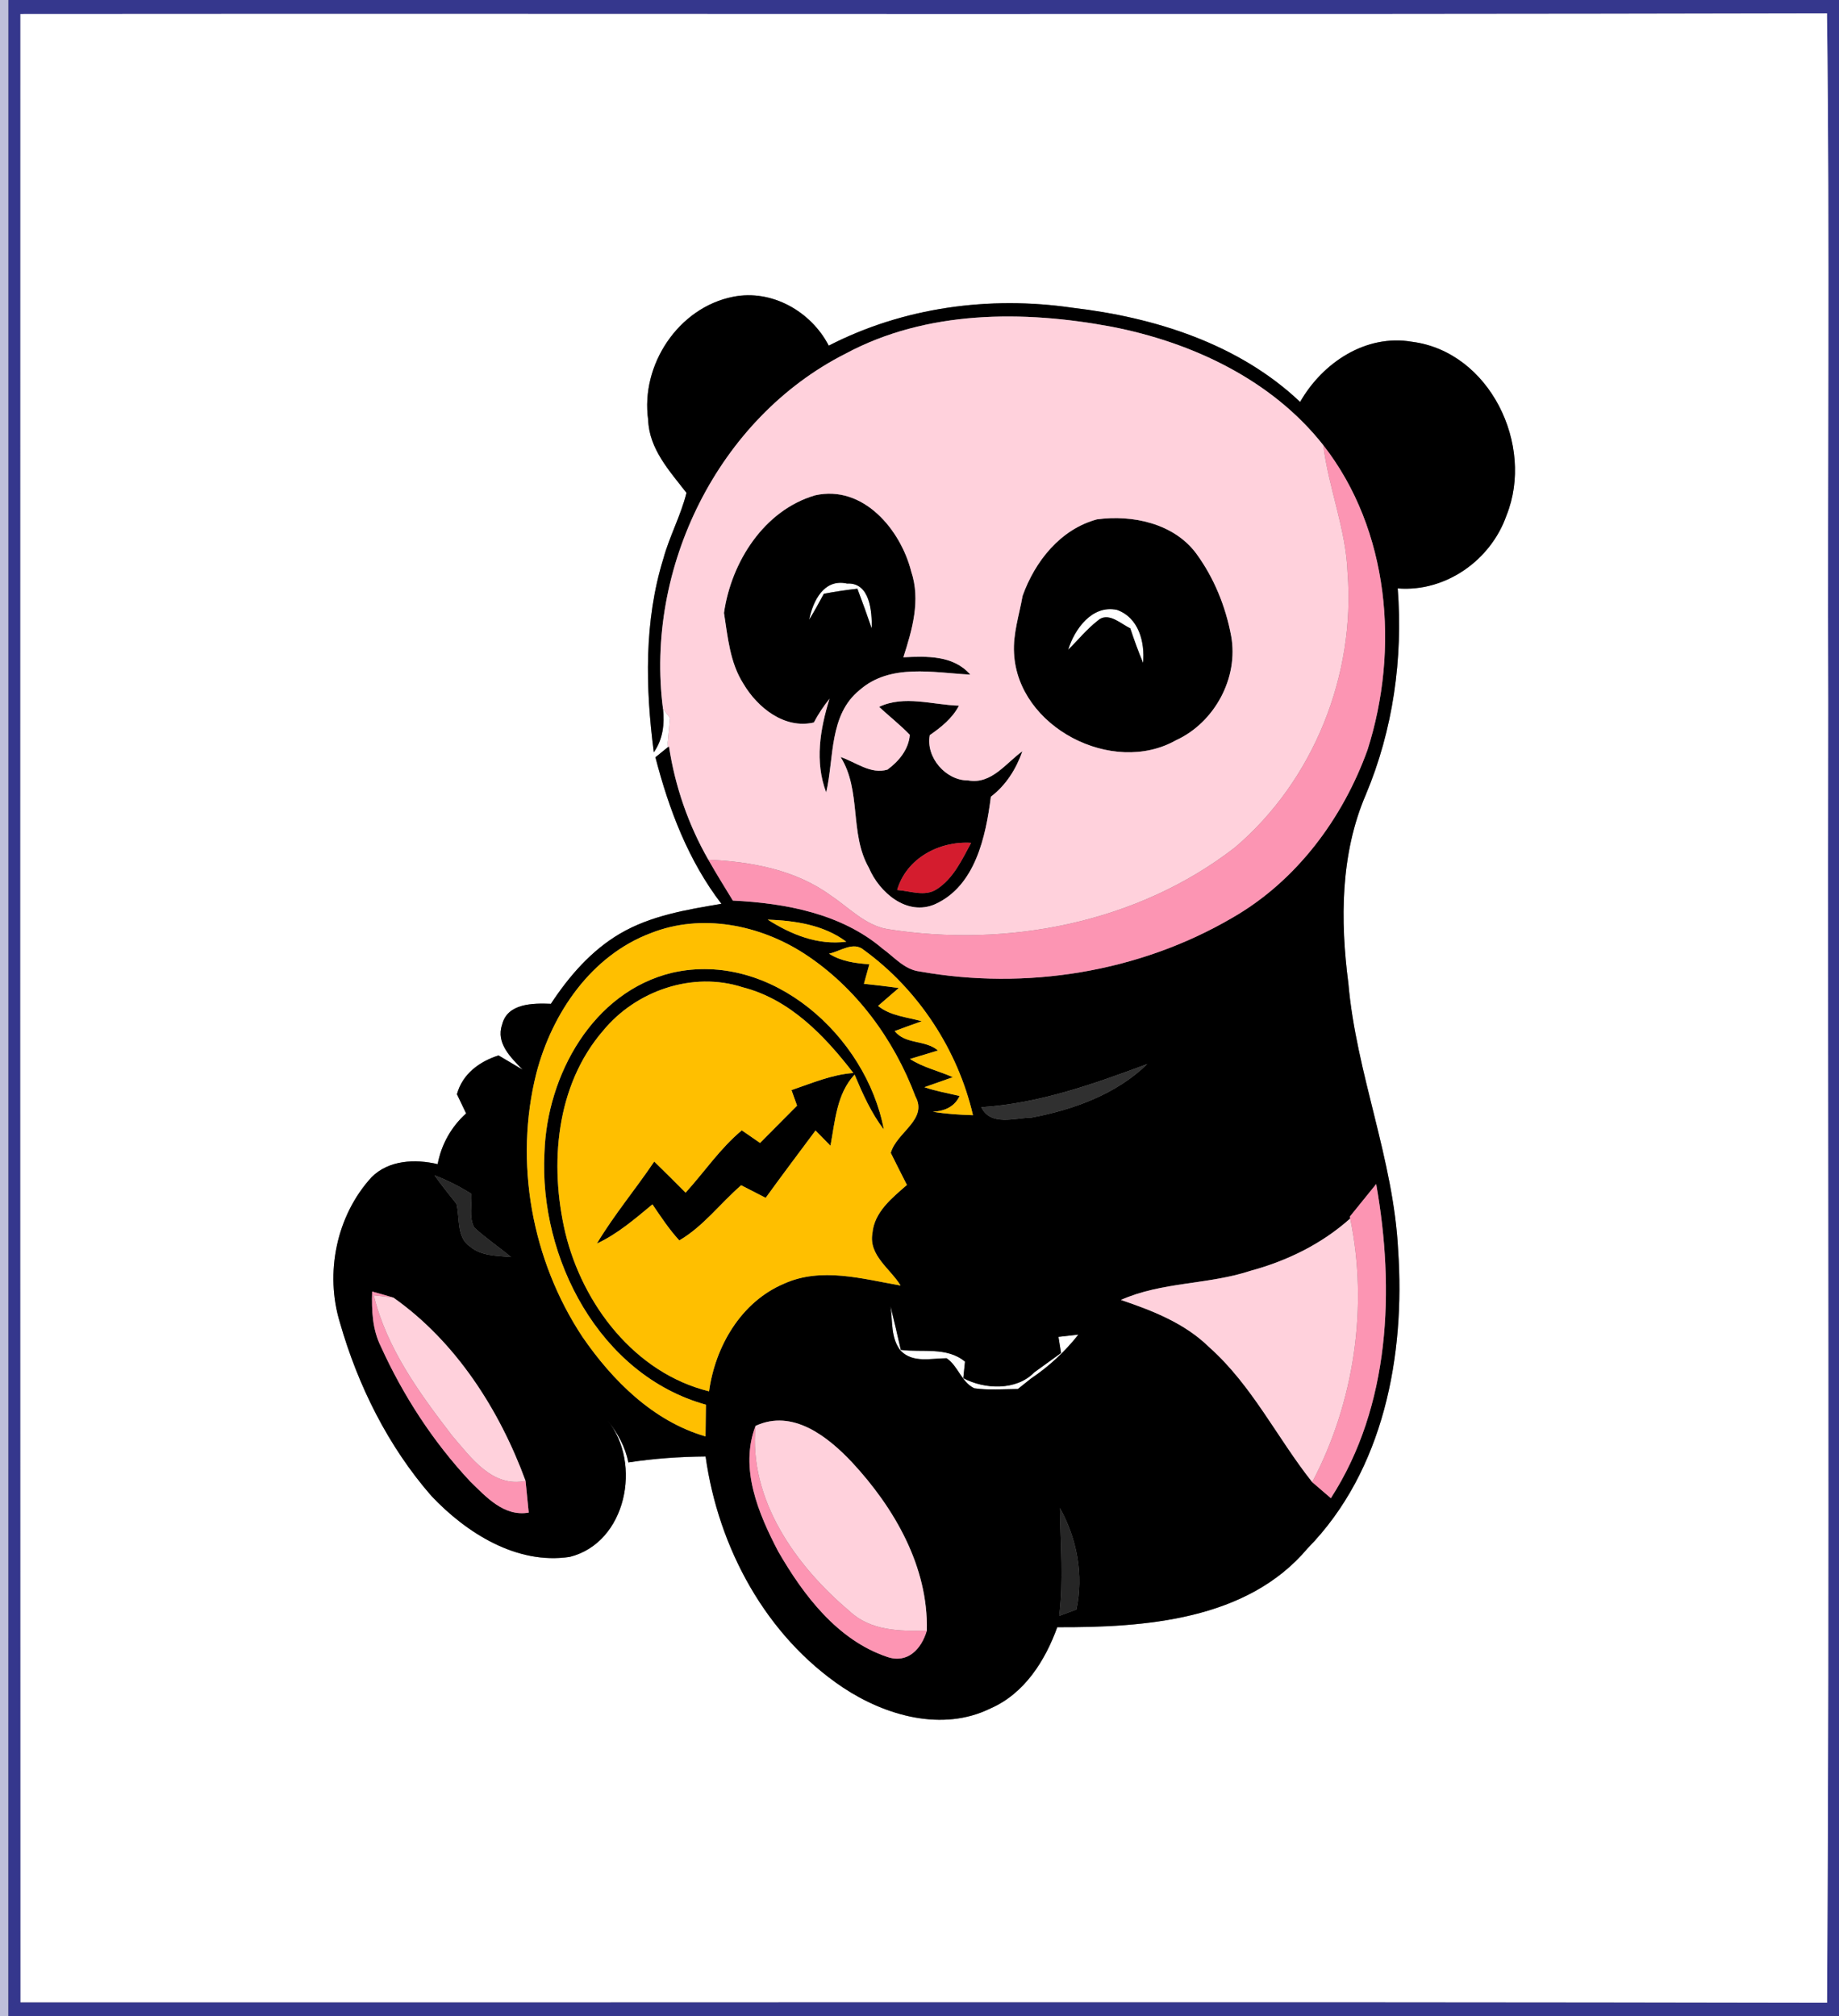 <?xml version="1.0" encoding="UTF-8" ?>
<!DOCTYPE svg PUBLIC "-//W3C//DTD SVG 1.1//EN" "http://www.w3.org/Graphics/SVG/1.1/DTD/svg11.dtd">
<svg width="228pt" height="250pt" viewBox="0 0 228 250" version="1.1" xmlns="http://www.w3.org/2000/svg">
<rect x="0" y="0" width="228" height="250" fill="#808080" stroke="none"/>
<g id="#bebfdaff">
<path fill="#bebfda" opacity="1.00" d=" M 0.00 0.00 L 1.05 0.00 C 1.04 83.33 1.06 166.67 1.04 250.00 L 0.00 250.00 L 0.00 0.00 Z" />
</g>
<g id="#35378dff">
<path fill="#35378d" opacity="1.00" d=" M 1.05 0.00 L 228.00 0.00 L 228.00 250.00 L 1.04 250.00 C 1.06 166.67 1.04 83.33 1.05 0.00 M 2.53 1.73 C 2.52 83.91 2.51 166.10 2.54 248.28 C 77.20 248.32 151.86 248.19 226.52 248.34 C 226.85 194.58 226.57 140.81 226.66 87.04 C 226.56 58.58 226.87 30.11 226.51 1.65 C 151.85 1.82 77.19 1.67 2.53 1.73 Z" />
</g>
<g id="#ffffffff">
<path fill="#ffffff" opacity="1.00" d=" M 2.53 1.73 C 77.19 1.67 151.85 1.82 226.51 1.65 C 226.87 30.11 226.56 58.58 226.66 87.04 C 226.57 140.81 226.85 194.58 226.52 248.34 C 151.86 248.19 77.20 248.32 2.54 248.28 C 2.51 166.10 2.52 83.91 2.53 1.73 M 90.89 36.80 C 84.09 38.14 79.40 45.28 80.36 52.06 C 80.48 55.68 83.02 58.41 85.11 61.11 C 84.42 63.91 83.01 66.47 82.25 69.25 C 79.84 77.01 80.02 85.30 81.06 93.28 C 82.18 91.70 82.41 89.78 82.20 87.90 C 82.42 88.18 82.85 88.73 83.07 89.01 C 83.00 89.78 82.86 91.31 82.78 92.07 L 82.80 92.65 C 82.42 92.96 81.65 93.59 81.26 93.90 C 82.93 100.37 85.34 106.72 89.44 112.07 C 85.13 112.80 80.67 113.53 76.85 115.78 C 73.30 117.87 70.55 121.05 68.30 124.47 C 66.10 124.38 62.89 124.39 62.25 127.06 C 61.46 129.36 63.34 131.13 64.78 132.63 C 63.79 132.04 62.80 131.45 61.81 130.87 C 59.41 131.64 57.34 133.17 56.65 135.68 C 56.93 136.28 57.50 137.47 57.79 138.06 C 55.94 139.73 54.72 141.91 54.26 144.35 C 51.48 143.70 48.19 143.83 46.06 145.98 C 41.71 150.73 40.26 157.85 42.14 163.99 C 44.38 171.82 48.12 179.34 53.49 185.50 C 57.83 190.09 64.08 194.05 70.64 193.05 C 77.67 191.29 79.62 181.44 75.34 176.15 C 76.56 177.68 77.53 179.39 77.90 181.34 C 81.07 180.85 84.27 180.63 87.48 180.60 C 89.05 191.87 94.93 202.84 104.51 209.25 C 109.77 212.74 116.83 214.78 122.80 211.84 C 127.00 210.01 129.58 205.93 131.08 201.77 C 141.91 201.81 154.60 200.92 162.10 192.01 C 171.57 182.36 174.23 168.04 173.34 154.99 C 172.77 143.70 168.15 133.15 167.17 121.92 C 166.16 114.13 166.18 105.88 169.33 98.55 C 172.72 90.49 173.95 81.66 173.29 72.96 C 179.24 73.44 184.85 69.45 186.78 63.90 C 190.28 55.20 184.70 43.62 175.07 42.38 C 169.32 41.39 163.95 45.00 161.19 49.84 C 153.58 42.63 143.16 39.35 132.95 38.16 C 122.69 36.66 112.00 38.10 102.75 42.86 C 100.55 38.61 95.68 35.84 90.89 36.80 Z" />
<path fill="#ffffff" opacity="1.00" d=" M 100.32 76.85 C 100.78 74.54 102.14 71.71 105.02 72.36 C 107.87 72.20 108.12 75.83 108.08 77.94 C 107.51 76.28 106.92 74.63 106.30 73.00 C 104.90 73.16 103.51 73.36 102.14 73.63 C 101.56 74.72 100.96 75.79 100.32 76.85 Z" />
<path fill="#ffffff" opacity="1.00" d=" M 132.43 80.57 C 133.23 77.99 135.40 74.97 138.48 75.62 C 141.18 76.59 141.96 79.60 141.72 82.20 C 141.13 80.79 140.61 79.35 140.13 77.91 C 138.93 77.35 137.37 75.78 136.07 76.98 C 134.72 78.04 133.65 79.38 132.43 80.57 Z" />
<path fill="#ffffff" opacity="1.00" d=" M 111.68 167.50 C 110.41 165.95 110.68 163.83 110.41 161.98 C 110.86 163.77 111.27 165.58 111.68 167.38 C 114.36 167.73 117.39 166.97 119.64 168.84 C 119.58 169.35 119.48 170.38 119.43 170.89 C 122.07 172.29 126.01 172.47 128.23 170.17 C 129.33 169.37 130.44 168.57 131.55 167.77 C 131.47 167.27 131.31 166.27 131.23 165.77 C 131.85 165.70 133.08 165.56 133.70 165.49 C 132.03 167.60 130.07 169.43 127.83 170.93 C 127.43 171.25 126.61 171.90 126.20 172.23 C 124.40 172.24 122.57 172.40 120.78 172.14 C 119.17 171.35 118.79 169.38 117.36 168.42 C 115.44 168.42 113.20 169.05 111.68 167.50 Z" />
</g>
<g id="#000000ff">
<path fill="#000000" opacity="1.00" d=" M 90.89 36.80 C 95.68 35.84 100.55 38.61 102.75 42.86 C 112.00 38.10 122.69 36.66 132.95 38.16 C 143.16 39.35 153.58 42.63 161.19 49.84 C 163.95 45.00 169.32 41.39 175.07 42.38 C 184.70 43.62 190.28 55.20 186.78 63.90 C 184.85 69.45 179.24 73.44 173.29 72.96 C 173.95 81.66 172.72 90.49 169.33 98.55 C 166.18 105.88 166.16 114.13 167.17 121.92 C 168.15 133.15 172.77 143.70 173.34 154.99 C 174.23 168.04 171.57 182.36 162.10 192.01 C 154.60 200.92 141.91 201.81 131.08 201.77 C 129.58 205.93 127.00 210.01 122.80 211.84 C 116.83 214.78 109.77 212.74 104.51 209.25 C 94.93 202.84 89.05 191.87 87.48 180.60 C 84.27 180.63 81.07 180.85 77.90 181.34 C 77.53 179.39 76.56 177.68 75.34 176.15 C 79.62 181.44 77.67 191.29 70.64 193.05 C 64.08 194.05 57.83 190.09 53.49 185.50 C 48.12 179.34 44.38 171.82 42.14 163.99 C 40.26 157.85 41.71 150.73 46.06 145.98 C 48.19 143.83 51.48 143.70 54.26 144.35 C 54.72 141.91 55.94 139.73 57.79 138.06 C 57.50 137.47 56.93 136.28 56.65 135.68 C 57.34 133.17 59.41 131.64 61.81 130.87 C 62.80 131.45 63.79 132.04 64.78 132.63 C 63.34 131.13 61.46 129.36 62.25 127.06 C 62.89 124.39 66.10 124.38 68.30 124.47 C 70.55 121.05 73.30 117.87 76.85 115.78 C 80.67 113.53 85.13 112.80 89.44 112.07 C 85.34 106.72 82.93 100.37 81.26 93.90 C 81.65 93.59 82.42 92.96 82.80 92.65 L 82.94 92.55 C 83.69 97.49 85.34 102.27 87.82 106.60 C 88.79 108.31 89.83 109.99 90.86 111.67 C 97.38 111.99 104.29 113.27 109.41 117.62 C 110.87 118.67 112.14 120.24 114.03 120.46 C 127.17 122.81 141.21 120.57 152.77 113.81 C 160.71 109.26 166.48 101.50 169.55 92.97 C 173.52 80.50 172.28 65.72 164.06 55.20 C 157.67 47.08 147.77 42.44 137.80 40.51 C 126.85 38.46 114.88 38.46 104.84 43.85 C 89.01 51.86 79.93 70.47 82.20 87.90 C 82.41 89.78 82.18 91.70 81.06 93.28 C 80.02 85.30 79.84 77.01 82.25 69.25 C 83.01 66.47 84.42 63.91 85.11 61.11 C 83.02 58.41 80.48 55.68 80.36 52.06 C 79.40 45.28 84.09 38.14 90.89 36.80 M 95.18 114.03 C 98.10 115.89 101.39 117.23 104.92 116.77 C 102.13 114.68 98.58 114.16 95.18 114.03 M 80.68 115.71 C 73.29 118.49 68.45 125.63 66.51 133.03 C 63.70 144.10 65.93 156.28 72.22 165.78 C 75.94 171.19 81.00 176.24 87.47 178.11 C 87.49 176.80 87.50 175.49 87.52 174.18 C 74.32 170.51 66.81 155.99 67.50 142.95 C 67.80 133.35 73.48 122.96 83.37 120.61 C 95.63 117.85 107.39 128.47 109.58 140.06 C 108.01 138.01 106.95 135.62 105.95 133.25 C 103.72 135.64 103.54 139.02 102.96 142.07 C 102.49 141.59 101.57 140.65 101.11 140.18 C 99.04 142.96 96.96 145.72 94.93 148.53 C 93.92 148.01 92.90 147.49 91.89 146.97 C 89.30 149.21 87.20 152.07 84.22 153.81 C 82.96 152.44 81.93 150.87 80.89 149.34 C 78.73 151.13 76.58 153.00 74.00 154.20 C 76.13 150.64 78.80 147.46 81.11 144.03 C 82.42 145.30 83.71 146.59 85.00 147.89 C 87.33 145.32 89.29 142.39 91.97 140.16 C 92.53 140.55 93.66 141.33 94.23 141.72 C 95.76 140.18 97.29 138.64 98.82 137.10 C 98.65 136.62 98.30 135.66 98.13 135.17 C 100.64 134.32 103.12 133.24 105.80 133.05 C 102.24 128.43 97.93 123.91 92.08 122.42 C 85.88 120.40 78.83 122.85 74.76 127.82 C 68.91 134.61 68.10 144.39 70.08 152.83 C 72.22 161.74 78.71 170.26 87.91 172.52 C 88.67 166.97 91.86 161.44 97.19 159.18 C 101.81 157.08 106.92 158.58 111.65 159.40 C 110.40 157.33 107.68 155.67 108.16 152.93 C 108.39 150.28 110.59 148.55 112.44 146.93 C 111.76 145.61 111.10 144.28 110.44 142.96 C 111.13 140.42 115.07 138.83 113.50 135.97 C 110.84 128.88 106.12 122.42 99.73 118.26 C 94.18 114.66 86.96 113.21 80.68 115.71 M 102.78 118.25 C 104.28 119.21 106.03 119.44 107.78 119.57 C 107.55 120.38 107.33 121.18 107.11 121.99 C 108.55 122.14 109.99 122.31 111.43 122.51 C 110.79 123.06 109.51 124.17 108.86 124.73 C 110.40 125.98 112.44 126.11 114.28 126.63 C 113.16 127.03 112.04 127.43 110.92 127.85 C 112.26 129.54 114.73 128.91 116.29 130.26 C 115.43 130.52 113.69 131.05 112.82 131.31 C 114.45 132.37 116.37 132.78 118.13 133.57 C 117.25 133.88 115.49 134.50 114.61 134.81 C 116.02 135.30 117.51 135.55 118.97 135.90 C 118.40 137.12 117.29 137.77 115.65 137.85 C 117.30 138.13 118.97 138.23 120.63 138.28 C 118.75 130.18 113.85 122.70 107.12 117.81 C 105.79 116.67 104.18 117.98 102.78 118.25 M 121.67 137.29 C 122.80 139.68 125.83 138.61 127.89 138.58 C 133.08 137.60 138.39 135.69 142.24 131.94 C 135.57 134.42 128.85 136.83 121.67 137.29 M 53.87 145.74 C 54.74 146.95 55.66 148.12 56.60 149.28 C 57.03 151.04 56.56 153.43 58.29 154.58 C 59.70 155.77 61.63 155.70 63.36 155.87 C 61.86 154.62 60.22 153.53 58.79 152.20 C 58.12 150.93 58.53 149.41 58.45 148.04 C 57.00 147.13 55.47 146.34 53.87 145.74 M 167.36 150.85 L 167.40 151.09 C 163.88 154.25 159.57 156.35 155.03 157.58 C 149.78 159.31 144.06 158.93 138.97 161.19 C 142.91 162.52 146.90 164.08 149.92 167.05 C 155.23 171.77 158.33 178.28 162.69 183.78 C 163.46 184.44 164.23 185.10 165.00 185.77 C 172.38 174.34 172.93 159.86 170.62 146.82 C 169.53 148.16 168.45 149.51 167.36 150.85 M 46.14 160.15 C 46.07 162.46 46.16 164.83 47.21 166.94 C 49.98 173.05 53.70 178.78 58.29 183.69 C 60.26 185.61 62.49 188.10 65.55 187.56 C 65.42 186.24 65.29 184.94 65.16 183.63 C 61.93 174.82 56.51 166.35 48.77 160.90 C 47.90 160.64 47.02 160.39 46.14 160.15 M 111.68 167.50 C 113.20 169.05 115.44 168.42 117.36 168.42 C 118.79 169.38 119.17 171.35 120.78 172.14 C 122.57 172.40 124.40 172.24 126.20 172.23 C 126.61 171.90 127.43 171.25 127.83 170.93 C 130.07 169.43 132.03 167.60 133.70 165.49 C 133.08 165.56 131.85 165.70 131.23 165.77 C 131.31 166.27 131.47 167.27 131.55 167.77 C 130.44 168.57 129.33 169.37 128.23 170.17 C 126.01 172.47 122.07 172.29 119.43 170.89 C 119.48 170.38 119.58 169.35 119.64 168.84 C 117.39 166.97 114.36 167.73 111.68 167.38 C 111.27 165.58 110.86 163.77 110.41 161.98 C 110.68 163.83 110.41 165.95 111.68 167.50 M 93.67 176.81 C 91.66 182.09 94.03 187.68 96.48 192.37 C 99.62 197.81 103.82 203.37 109.99 205.45 C 112.53 206.33 114.25 204.46 114.91 202.19 C 115.10 194.27 110.89 186.99 105.65 181.34 C 102.65 178.15 98.28 174.66 93.67 176.81 M 131.32 200.37 C 131.85 200.18 132.92 199.78 133.45 199.58 C 134.37 195.30 133.53 190.80 131.41 187.00 C 131.47 191.46 131.87 195.93 131.32 200.37 Z" />
<path fill="#000000" opacity="1.00" d=" M 89.76 76.00 C 90.66 69.69 94.72 63.28 101.05 61.42 C 107.01 60.08 111.67 65.67 112.98 70.89 C 114.16 74.43 113.10 78.09 112.00 81.50 C 114.93 81.36 118.20 81.24 120.30 83.65 C 115.72 83.42 110.37 82.22 106.56 85.58 C 102.77 88.66 103.43 93.96 102.43 98.26 C 100.99 94.43 101.67 90.44 102.84 86.65 C 102.10 87.57 101.45 88.55 100.90 89.59 C 97.26 90.43 93.92 87.75 92.17 84.79 C 90.49 82.16 90.23 79.00 89.76 76.00 M 100.32 76.85 C 100.96 75.79 101.56 74.72 102.14 73.63 C 103.51 73.36 104.90 73.16 106.30 73.00 C 106.92 74.63 107.51 76.28 108.08 77.94 C 108.12 75.83 107.87 72.20 105.02 72.36 C 102.14 71.71 100.78 74.54 100.32 76.85 Z" />
<path fill="#000000" opacity="1.00" d=" M 126.78 73.89 C 128.31 69.61 131.46 65.63 136.00 64.40 C 140.39 63.80 145.52 64.89 148.30 68.62 C 150.51 71.63 151.96 75.20 152.64 78.86 C 153.59 84.06 150.57 89.61 145.80 91.79 C 137.93 96.24 126.17 90.17 125.72 80.99 C 125.58 78.57 126.37 76.25 126.78 73.89 M 132.43 80.57 C 133.65 79.38 134.72 78.04 136.07 76.98 C 137.37 75.78 138.93 77.35 140.13 77.91 C 140.61 79.35 141.13 80.79 141.72 82.20 C 141.96 79.60 141.18 76.59 138.48 75.62 C 135.40 74.97 133.23 77.99 132.43 80.57 Z" />
<path fill="#000000" opacity="1.00" d=" M 108.99 87.65 C 112.12 86.17 115.60 87.40 118.89 87.50 C 118.07 89.08 116.70 90.16 115.27 91.16 C 114.76 93.90 117.26 96.80 120.03 96.77 C 122.92 97.29 124.69 94.64 126.76 93.15 C 125.98 95.36 124.73 97.36 122.85 98.79 C 122.22 103.72 120.93 109.86 115.93 112.12 C 112.45 113.64 109.02 110.67 107.72 107.60 C 105.29 103.35 106.83 98.03 104.22 93.87 C 106.11 94.50 107.94 96.05 110.03 95.43 C 111.44 94.40 112.66 92.92 112.80 91.12 C 111.61 89.88 110.25 88.82 108.99 87.65 M 111.23 110.36 C 112.83 110.46 114.64 111.23 116.12 110.27 C 118.21 108.94 119.26 106.60 120.40 104.51 C 116.48 104.26 112.37 106.41 111.23 110.36 Z" />
</g>
<g id="#ffd1dcff">
<path fill="#ffd1dc" opacity="1.00" d=" M 104.84 43.85 C 114.88 38.46 126.85 38.46 137.80 40.51 C 147.77 42.44 157.67 47.08 164.06 55.20 C 164.72 60.53 166.87 65.58 167.07 70.98 C 168.07 83.70 162.86 96.79 153.11 105.08 C 141.03 114.45 124.90 117.57 109.97 115.20 C 107.21 114.69 105.25 112.53 103.00 111.04 C 98.63 107.84 93.12 106.84 87.82 106.60 C 85.34 102.27 83.69 97.49 82.94 92.55 L 82.80 92.65 L 82.78 92.07 C 82.86 91.31 83.00 89.78 83.07 89.01 C 82.85 88.73 82.42 88.18 82.20 87.90 C 79.93 70.47 89.01 51.86 104.84 43.85 M 89.76 76.00 C 90.23 79.00 90.49 82.16 92.17 84.79 C 93.92 87.75 97.26 90.43 100.90 89.59 C 101.45 88.55 102.10 87.57 102.84 86.65 C 101.67 90.44 100.99 94.43 102.43 98.26 C 103.43 93.96 102.77 88.66 106.56 85.58 C 110.37 82.22 115.72 83.42 120.30 83.65 C 118.20 81.24 114.93 81.36 112.00 81.50 C 113.10 78.09 114.16 74.43 112.98 70.89 C 111.67 65.67 107.01 60.08 101.05 61.42 C 94.72 63.28 90.66 69.69 89.76 76.00 M 126.78 73.89 C 126.37 76.25 125.58 78.57 125.72 80.99 C 126.17 90.17 137.93 96.24 145.80 91.79 C 150.57 89.61 153.59 84.06 152.64 78.86 C 151.96 75.20 150.51 71.63 148.30 68.62 C 145.52 64.89 140.39 63.80 136.00 64.40 C 131.46 65.63 128.31 69.61 126.78 73.89 M 108.99 87.65 C 110.25 88.82 111.61 89.88 112.80 91.12 C 112.66 92.92 111.44 94.40 110.03 95.43 C 107.94 96.05 106.11 94.50 104.22 93.87 C 106.83 98.03 105.29 103.35 107.72 107.60 C 109.02 110.67 112.45 113.64 115.93 112.12 C 120.93 109.86 122.22 103.72 122.85 98.79 C 124.73 97.36 125.98 95.36 126.76 93.15 C 124.69 94.64 122.92 97.29 120.03 96.77 C 117.26 96.80 114.76 93.90 115.27 91.16 C 116.70 90.16 118.07 89.08 118.89 87.50 C 115.60 87.40 112.12 86.17 108.99 87.65 Z" />
<path fill="#ffd1dc" opacity="1.00" d=" M 155.03 157.58 C 159.57 156.35 163.88 154.25 167.40 151.09 C 169.66 162.04 167.90 173.89 162.69 183.78 C 158.33 178.28 155.23 171.77 149.92 167.05 C 146.90 164.08 142.91 162.52 138.97 161.19 C 144.06 158.93 149.78 159.31 155.03 157.58 Z" />
<path fill="#ffd1dc" opacity="1.00" d=" M 46.34 160.61 C 46.95 160.68 48.16 160.83 48.77 160.90 C 56.51 166.35 61.93 174.82 65.16 183.63 C 61.03 184.49 58.39 180.73 56.04 178.00 C 51.99 172.73 47.93 167.17 46.34 160.61 Z" />
<path fill="#ffd1dc" opacity="1.00" d=" M 93.67 176.81 C 98.28 174.66 102.65 178.15 105.65 181.34 C 110.89 186.99 115.10 194.27 114.91 202.19 C 111.57 202.28 107.91 202.23 105.33 199.78 C 98.65 194.14 92.82 185.98 93.67 176.81 Z" />
</g>
<g id="#fc95b3ff">
<path fill="#fc95b3" opacity="1.00" d=" M 164.06 55.20 C 172.28 65.72 173.52 80.50 169.55 92.97 C 166.48 101.50 160.71 109.26 152.77 113.81 C 141.21 120.57 127.17 122.81 114.03 120.46 C 112.14 120.24 110.87 118.67 109.41 117.62 C 104.29 113.27 97.38 111.99 90.86 111.67 C 89.83 109.99 88.79 108.31 87.82 106.60 C 93.12 106.84 98.63 107.84 103.00 111.04 C 105.25 112.53 107.21 114.69 109.97 115.20 C 124.90 117.57 141.03 114.45 153.11 105.08 C 162.86 96.79 168.07 83.70 167.07 70.98 C 166.87 65.58 164.72 60.53 164.06 55.20 Z" />
<path fill="#fc95b3" opacity="1.00" d=" M 167.36 150.85 C 168.45 149.51 169.53 148.16 170.62 146.82 C 172.93 159.86 172.38 174.34 165.00 185.77 C 164.23 185.10 163.46 184.44 162.69 183.78 C 167.90 173.89 169.66 162.04 167.40 151.09 L 167.36 150.85 Z" />
<path fill="#fc95b3" opacity="1.00" d=" M 46.14 160.15 C 47.02 160.39 47.90 160.64 48.77 160.90 C 48.16 160.83 46.95 160.68 46.34 160.61 C 47.93 167.17 51.99 172.73 56.04 178.00 C 58.39 180.73 61.03 184.49 65.16 183.63 C 65.29 184.94 65.42 186.24 65.55 187.56 C 62.49 188.10 60.26 185.61 58.29 183.69 C 53.70 178.78 49.98 173.05 47.21 166.94 C 46.16 164.83 46.07 162.46 46.14 160.15 Z" />
</g>
<g id="#d41c2eff">
<path fill="#d41c2e" opacity="1.00" d=" M 111.23 110.36 C 112.37 106.41 116.48 104.26 120.40 104.51 C 119.26 106.60 118.21 108.94 116.12 110.27 C 114.64 111.23 112.83 110.46 111.23 110.36 Z" />
</g>
<g id="#ffbf00ff">
<path fill="#ffbf00" opacity="1.00" d=" M 95.18 114.03 C 98.58 114.16 102.13 114.68 104.92 116.77 C 101.39 117.23 98.10 115.89 95.18 114.03 Z" />
<path fill="#ffbf00" opacity="1.00" d=" M 80.68 115.71 C 86.96 113.21 94.18 114.66 99.73 118.26 C 106.12 122.42 110.84 128.88 113.50 135.97 C 115.07 138.83 111.13 140.42 110.44 142.96 C 111.10 144.28 111.76 145.61 112.44 146.93 C 110.59 148.55 108.39 150.28 108.16 152.93 C 107.68 155.67 110.40 157.33 111.65 159.40 C 106.92 158.58 101.81 157.08 97.19 159.18 C 91.86 161.44 88.67 166.97 87.91 172.52 C 78.71 170.26 72.22 161.74 70.08 152.83 C 68.10 144.39 68.91 134.61 74.76 127.82 C 78.83 122.85 85.88 120.40 92.08 122.42 C 97.93 123.91 102.24 128.43 105.80 133.05 C 103.12 133.24 100.64 134.32 98.13 135.17 C 98.30 135.66 98.65 136.62 98.82 137.10 C 97.29 138.64 95.76 140.18 94.23 141.72 C 93.66 141.33 92.53 140.55 91.97 140.16 C 89.29 142.39 87.33 145.32 85.00 147.89 C 83.71 146.59 82.42 145.30 81.11 144.03 C 78.80 147.46 76.13 150.64 74.00 154.20 C 76.58 153.00 78.73 151.13 80.89 149.34 C 81.93 150.87 82.96 152.44 84.22 153.81 C 87.20 152.07 89.30 149.21 91.89 146.97 C 92.90 147.49 93.92 148.01 94.93 148.53 C 96.96 145.72 99.04 142.96 101.11 140.18 C 101.57 140.65 102.49 141.59 102.96 142.07 C 103.54 139.02 103.72 135.64 105.95 133.25 C 106.95 135.62 108.01 138.01 109.58 140.06 C 107.39 128.47 95.63 117.85 83.37 120.61 C 73.48 122.96 67.80 133.35 67.50 142.95 C 66.81 155.99 74.32 170.51 87.52 174.18 C 87.50 175.49 87.49 176.80 87.47 178.11 C 81.00 176.24 75.94 171.19 72.22 165.78 C 65.93 156.28 63.70 144.10 66.51 133.03 C 68.45 125.63 73.29 118.49 80.68 115.71 Z" />
<path fill="#ffbf00" opacity="1.00" d=" M 102.78 118.25 C 104.18 117.98 105.79 116.67 107.12 117.81 C 113.85 122.70 118.75 130.18 120.63 138.28 C 118.97 138.23 117.30 138.13 115.65 137.85 C 117.29 137.77 118.40 137.12 118.97 135.90 C 117.51 135.55 116.02 135.30 114.61 134.81 C 115.49 134.50 117.25 133.88 118.13 133.57 C 116.37 132.78 114.45 132.37 112.82 131.31 C 113.69 131.05 115.43 130.52 116.29 130.26 C 114.73 128.91 112.26 129.54 110.92 127.85 C 112.04 127.43 113.16 127.03 114.28 126.63 C 112.44 126.11 110.40 125.98 108.86 124.73 C 109.51 124.17 110.79 123.06 111.43 122.51 C 109.99 122.31 108.55 122.14 107.11 121.99 C 107.33 121.18 107.55 120.38 107.78 119.57 C 106.03 119.44 104.28 119.21 102.78 118.25 Z" />
</g>
<g id="#303030ff">
<path fill="#303030" opacity="1.00" d=" M 121.67 137.29 C 128.85 136.83 135.57 134.42 142.24 131.94 C 138.39 135.69 133.08 137.60 127.89 138.58 C 125.83 138.61 122.80 139.68 121.67 137.29 Z" />
</g>
<g id="#282828ff">
<path fill="#282828" opacity="1.00" d=" M 53.87 145.74 C 55.47 146.34 57.00 147.13 58.45 148.04 C 58.53 149.41 58.12 150.93 58.79 152.20 C 60.22 153.53 61.86 154.62 63.36 155.87 C 61.63 155.70 59.70 155.77 58.29 154.58 C 56.56 153.43 57.03 151.04 56.60 149.28 C 55.66 148.12 54.74 146.95 53.87 145.74 Z" />
</g>
<g id="#fd95b3ff">
<path fill="#fd95b3" opacity="1.00" d=" M 96.48 192.37 C 94.03 187.68 91.66 182.09 93.67 176.81 C 92.82 185.98 98.65 194.14 105.33 199.78 C 107.91 202.23 111.57 202.28 114.91 202.19 C 114.25 204.46 112.53 206.33 109.99 205.45 C 103.82 203.37 99.62 197.81 96.48 192.37 Z" />
</g>
<g id="#262626ff">
<path fill="#262626" opacity="1.00" d=" M 131.32 200.37 C 131.87 195.93 131.47 191.46 131.41 187.00 C 133.53 190.80 134.37 195.30 133.45 199.58 C 132.92 199.78 131.85 200.18 131.32 200.37 Z" />
</g>
</svg>
